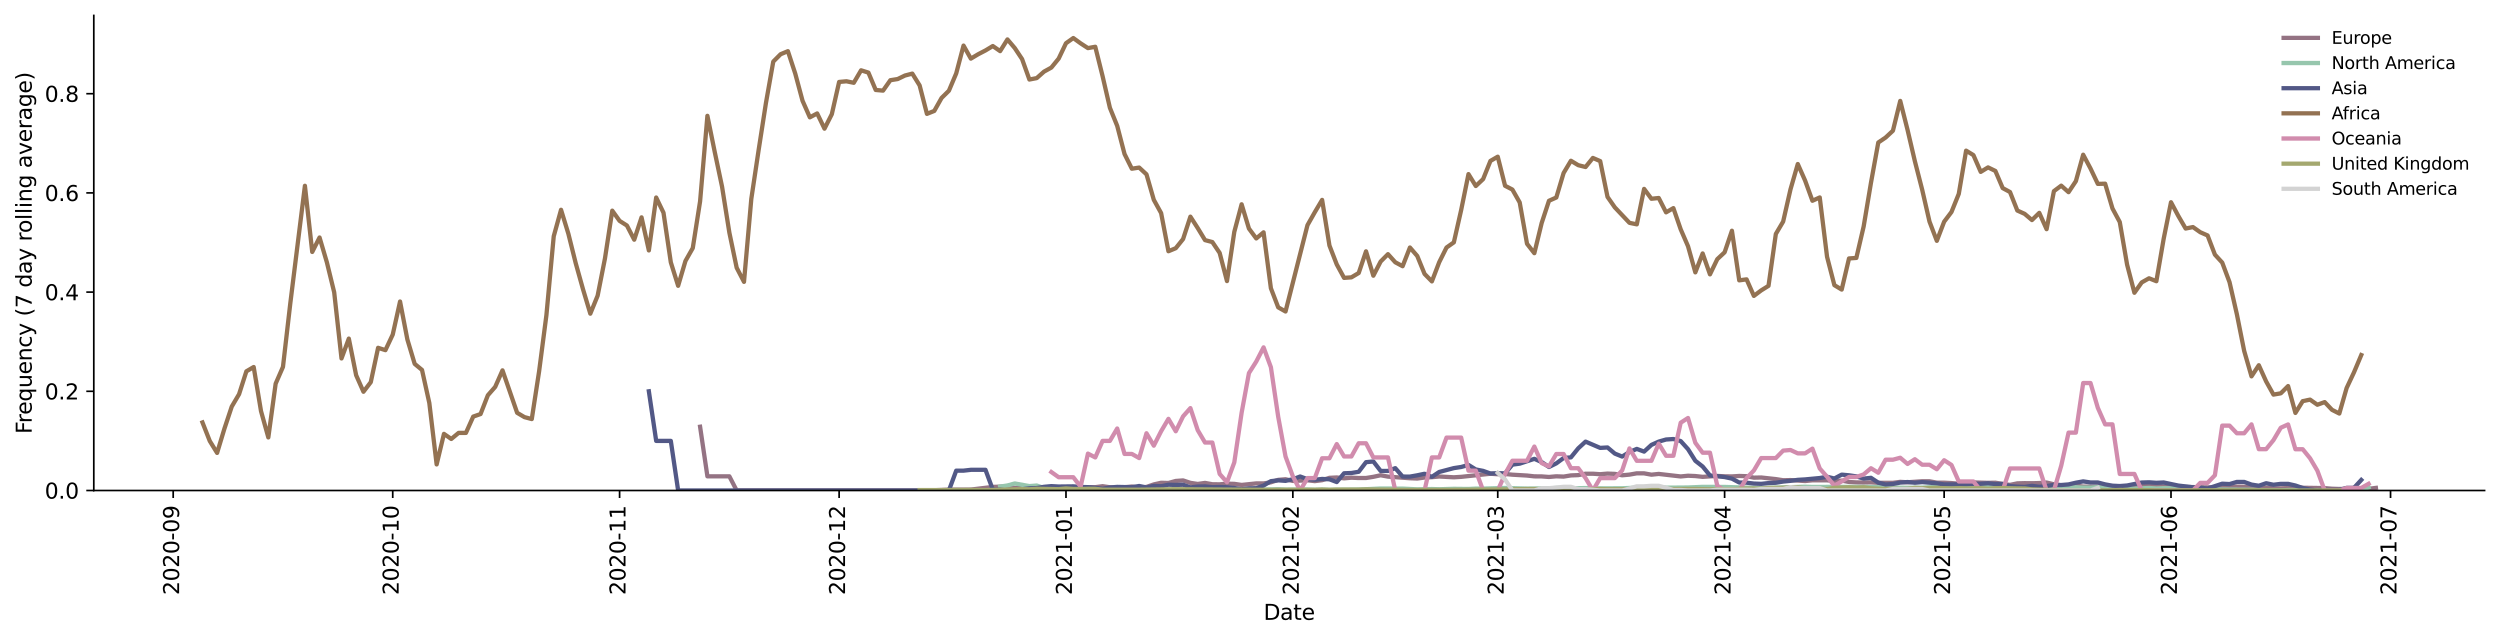 <?xml version="1.0" encoding="utf-8" standalone="no"?>
<!DOCTYPE svg PUBLIC "-//W3C//DTD SVG 1.1//EN"
  "http://www.w3.org/Graphics/SVG/1.1/DTD/svg11.dtd">
<svg height="298.621pt" version="1.1" viewBox="0 0 1166.981 298.621" width="1166.981pt" xmlns="http://www.w3.org/2000/svg" xmlns:xlink="http://www.w3.org/1999/xlink">
 <defs>
  <style type="text/css">*{stroke-linecap:butt;stroke-linejoin:round;}</style>
 </defs>
 <g id="figure_1">
  <g id="patch_1">
   <path d="M 0 298.621 
L 1166.981 298.621 
L 1166.981 0 
L 0 0 
z
" style="fill:#ffffff;"/>
  </g>
  <g id="axes_1">
   <g id="patch_2">
    <path d="M 43.781 228.96 
L 1159.781 228.96 
L 1159.781 7.2 
L 43.781 7.2 
z
" style="fill:#ffffff;"/>
   </g>
   <g id="matplotlib.axis_1">
    <g id="xtick_1">
     <g id="line2d_1">
      <defs>
       <path d="M 0 0 
L 0 3.5 
" id="mb762412995" style="stroke:#000000;stroke-width:0.8;"/>
      </defs>
      <g>
       <use style="stroke:#000000;stroke-width:0.8;" x="80.845" xlink:href="#mb762412995" y="228.96"/>
      </g>
     </g>
     <g id="text_1">
      <!-- 2020-09 -->
      <g transform="translate(83.604 277.743)rotate(-90)scale(0.1 -0.1)">
       <defs>
        <path d="M 1228 531 
L 3431 531 
L 3431 0 
L 469 0 
L 469 531 
Q 828 903 1448 1529 
Q 2069 2156 2228 2338 
Q 2531 2678 2651 2914 
Q 2772 3150 2772 3378 
Q 2772 3750 2511 3984 
Q 2250 4219 1831 4219 
Q 1534 4219 1204 4116 
Q 875 4013 500 3803 
L 500 4441 
Q 881 4594 1212 4672 
Q 1544 4750 1819 4750 
Q 2544 4750 2975 4387 
Q 3406 4025 3406 3419 
Q 3406 3131 3298 2873 
Q 3191 2616 2906 2266 
Q 2828 2175 2409 1742 
Q 1991 1309 1228 531 
z
" id="DejaVuSans-32" transform="scale(0.016)"/>
        <path d="M 2034 4250 
Q 1547 4250 1301 3770 
Q 1056 3291 1056 2328 
Q 1056 1369 1301 889 
Q 1547 409 2034 409 
Q 2525 409 2770 889 
Q 3016 1369 3016 2328 
Q 3016 3291 2770 3770 
Q 2525 4250 2034 4250 
z
M 2034 4750 
Q 2819 4750 3233 4129 
Q 3647 3509 3647 2328 
Q 3647 1150 3233 529 
Q 2819 -91 2034 -91 
Q 1250 -91 836 529 
Q 422 1150 422 2328 
Q 422 3509 836 4129 
Q 1250 4750 2034 4750 
z
" id="DejaVuSans-30" transform="scale(0.016)"/>
        <path d="M 313 2009 
L 1997 2009 
L 1997 1497 
L 313 1497 
L 313 2009 
z
" id="DejaVuSans-2d" transform="scale(0.016)"/>
        <path d="M 703 97 
L 703 672 
Q 941 559 1184 500 
Q 1428 441 1663 441 
Q 2288 441 2617 861 
Q 2947 1281 2994 2138 
Q 2813 1869 2534 1725 
Q 2256 1581 1919 1581 
Q 1219 1581 811 2004 
Q 403 2428 403 3163 
Q 403 3881 828 4315 
Q 1253 4750 1959 4750 
Q 2769 4750 3195 4129 
Q 3622 3509 3622 2328 
Q 3622 1225 3098 567 
Q 2575 -91 1691 -91 
Q 1453 -91 1209 -44 
Q 966 3 703 97 
z
M 1959 2075 
Q 2384 2075 2632 2365 
Q 2881 2656 2881 3163 
Q 2881 3666 2632 3958 
Q 2384 4250 1959 4250 
Q 1534 4250 1286 3958 
Q 1038 3666 1038 3163 
Q 1038 2656 1286 2365 
Q 1534 2075 1959 2075 
z
" id="DejaVuSans-39" transform="scale(0.016)"/>
       </defs>
       <use xlink:href="#DejaVuSans-32"/>
       <use x="63.623" xlink:href="#DejaVuSans-30"/>
       <use x="127.246" xlink:href="#DejaVuSans-32"/>
       <use x="190.869" xlink:href="#DejaVuSans-30"/>
       <use x="254.492" xlink:href="#DejaVuSans-2d"/>
       <use x="290.576" xlink:href="#DejaVuSans-30"/>
       <use x="354.199" xlink:href="#DejaVuSans-39"/>
      </g>
     </g>
    </g>
    <g id="xtick_2">
     <g id="line2d_2">
      <g>
       <use style="stroke:#000000;stroke-width:0.8;" x="183.324" xlink:href="#mb762412995" y="228.96"/>
      </g>
     </g>
     <g id="text_2">
      <!-- 2020-10 -->
      <g transform="translate(186.083 277.743)rotate(-90)scale(0.1 -0.1)">
       <defs>
        <path d="M 794 531 
L 1825 531 
L 1825 4091 
L 703 3866 
L 703 4441 
L 1819 4666 
L 2450 4666 
L 2450 531 
L 3481 531 
L 3481 0 
L 794 0 
L 794 531 
z
" id="DejaVuSans-31" transform="scale(0.016)"/>
       </defs>
       <use xlink:href="#DejaVuSans-32"/>
       <use x="63.623" xlink:href="#DejaVuSans-30"/>
       <use x="127.246" xlink:href="#DejaVuSans-32"/>
       <use x="190.869" xlink:href="#DejaVuSans-30"/>
       <use x="254.492" xlink:href="#DejaVuSans-2d"/>
       <use x="290.576" xlink:href="#DejaVuSans-31"/>
       <use x="354.199" xlink:href="#DejaVuSans-30"/>
      </g>
     </g>
    </g>
    <g id="xtick_3">
     <g id="line2d_3">
      <g>
       <use style="stroke:#000000;stroke-width:0.8;" x="289.219" xlink:href="#mb762412995" y="228.96"/>
      </g>
     </g>
     <g id="text_3">
      <!-- 2020-11 -->
      <g transform="translate(291.979 277.743)rotate(-90)scale(0.1 -0.1)">
       <use xlink:href="#DejaVuSans-32"/>
       <use x="63.623" xlink:href="#DejaVuSans-30"/>
       <use x="127.246" xlink:href="#DejaVuSans-32"/>
       <use x="190.869" xlink:href="#DejaVuSans-30"/>
       <use x="254.492" xlink:href="#DejaVuSans-2d"/>
       <use x="290.576" xlink:href="#DejaVuSans-31"/>
       <use x="354.199" xlink:href="#DejaVuSans-31"/>
      </g>
     </g>
    </g>
    <g id="xtick_4">
     <g id="line2d_4">
      <g>
       <use style="stroke:#000000;stroke-width:0.8;" x="391.699" xlink:href="#mb762412995" y="228.96"/>
      </g>
     </g>
     <g id="text_4">
      <!-- 2020-12 -->
      <g transform="translate(394.458 277.743)rotate(-90)scale(0.1 -0.1)">
       <use xlink:href="#DejaVuSans-32"/>
       <use x="63.623" xlink:href="#DejaVuSans-30"/>
       <use x="127.246" xlink:href="#DejaVuSans-32"/>
       <use x="190.869" xlink:href="#DejaVuSans-30"/>
       <use x="254.492" xlink:href="#DejaVuSans-2d"/>
       <use x="290.576" xlink:href="#DejaVuSans-31"/>
       <use x="354.199" xlink:href="#DejaVuSans-32"/>
      </g>
     </g>
    </g>
    <g id="xtick_5">
     <g id="line2d_5">
      <g>
       <use style="stroke:#000000;stroke-width:0.8;" x="497.594" xlink:href="#mb762412995" y="228.96"/>
      </g>
     </g>
     <g id="text_5">
      <!-- 2021-01 -->
      <g transform="translate(500.353 277.743)rotate(-90)scale(0.1 -0.1)">
       <use xlink:href="#DejaVuSans-32"/>
       <use x="63.623" xlink:href="#DejaVuSans-30"/>
       <use x="127.246" xlink:href="#DejaVuSans-32"/>
       <use x="190.869" xlink:href="#DejaVuSans-31"/>
       <use x="254.492" xlink:href="#DejaVuSans-2d"/>
       <use x="290.576" xlink:href="#DejaVuSans-30"/>
       <use x="354.199" xlink:href="#DejaVuSans-31"/>
      </g>
     </g>
    </g>
    <g id="xtick_6">
     <g id="line2d_6">
      <g>
       <use style="stroke:#000000;stroke-width:0.8;" x="603.489" xlink:href="#mb762412995" y="228.96"/>
      </g>
     </g>
     <g id="text_6">
      <!-- 2021-02 -->
      <g transform="translate(606.249 277.743)rotate(-90)scale(0.1 -0.1)">
       <use xlink:href="#DejaVuSans-32"/>
       <use x="63.623" xlink:href="#DejaVuSans-30"/>
       <use x="127.246" xlink:href="#DejaVuSans-32"/>
       <use x="190.869" xlink:href="#DejaVuSans-31"/>
       <use x="254.492" xlink:href="#DejaVuSans-2d"/>
       <use x="290.576" xlink:href="#DejaVuSans-30"/>
       <use x="354.199" xlink:href="#DejaVuSans-32"/>
      </g>
     </g>
    </g>
    <g id="xtick_7">
     <g id="line2d_7">
      <g>
       <use style="stroke:#000000;stroke-width:0.8;" x="699.137" xlink:href="#mb762412995" y="228.96"/>
      </g>
     </g>
     <g id="text_7">
      <!-- 2021-03 -->
      <g transform="translate(701.896 277.743)rotate(-90)scale(0.1 -0.1)">
       <defs>
        <path d="M 2597 2516 
Q 3050 2419 3304 2112 
Q 3559 1806 3559 1356 
Q 3559 666 3084 287 
Q 2609 -91 1734 -91 
Q 1441 -91 1130 -33 
Q 819 25 488 141 
L 488 750 
Q 750 597 1062 519 
Q 1375 441 1716 441 
Q 2309 441 2620 675 
Q 2931 909 2931 1356 
Q 2931 1769 2642 2001 
Q 2353 2234 1838 2234 
L 1294 2234 
L 1294 2753 
L 1863 2753 
Q 2328 2753 2575 2939 
Q 2822 3125 2822 3475 
Q 2822 3834 2567 4026 
Q 2313 4219 1838 4219 
Q 1578 4219 1281 4162 
Q 984 4106 628 3988 
L 628 4550 
Q 988 4650 1302 4700 
Q 1616 4750 1894 4750 
Q 2613 4750 3031 4423 
Q 3450 4097 3450 3541 
Q 3450 3153 3228 2886 
Q 3006 2619 2597 2516 
z
" id="DejaVuSans-33" transform="scale(0.016)"/>
       </defs>
       <use xlink:href="#DejaVuSans-32"/>
       <use x="63.623" xlink:href="#DejaVuSans-30"/>
       <use x="127.246" xlink:href="#DejaVuSans-32"/>
       <use x="190.869" xlink:href="#DejaVuSans-31"/>
       <use x="254.492" xlink:href="#DejaVuSans-2d"/>
       <use x="290.576" xlink:href="#DejaVuSans-30"/>
       <use x="354.199" xlink:href="#DejaVuSans-33"/>
      </g>
     </g>
    </g>
    <g id="xtick_8">
     <g id="line2d_8">
      <g>
       <use style="stroke:#000000;stroke-width:0.8;" x="805.032" xlink:href="#mb762412995" y="228.96"/>
      </g>
     </g>
     <g id="text_8">
      <!-- 2021-04 -->
      <g transform="translate(807.791 277.743)rotate(-90)scale(0.1 -0.1)">
       <defs>
        <path d="M 2419 4116 
L 825 1625 
L 2419 1625 
L 2419 4116 
z
M 2253 4666 
L 3047 4666 
L 3047 1625 
L 3713 1625 
L 3713 1100 
L 3047 1100 
L 3047 0 
L 2419 0 
L 2419 1100 
L 313 1100 
L 313 1709 
L 2253 4666 
z
" id="DejaVuSans-34" transform="scale(0.016)"/>
       </defs>
       <use xlink:href="#DejaVuSans-32"/>
       <use x="63.623" xlink:href="#DejaVuSans-30"/>
       <use x="127.246" xlink:href="#DejaVuSans-32"/>
       <use x="190.869" xlink:href="#DejaVuSans-31"/>
       <use x="254.492" xlink:href="#DejaVuSans-2d"/>
       <use x="290.576" xlink:href="#DejaVuSans-30"/>
       <use x="354.199" xlink:href="#DejaVuSans-34"/>
      </g>
     </g>
    </g>
    <g id="xtick_9">
     <g id="line2d_9">
      <g>
       <use style="stroke:#000000;stroke-width:0.8;" x="907.511" xlink:href="#mb762412995" y="228.96"/>
      </g>
     </g>
     <g id="text_9">
      <!-- 2021-05 -->
      <g transform="translate(910.271 277.743)rotate(-90)scale(0.1 -0.1)">
       <defs>
        <path d="M 691 4666 
L 3169 4666 
L 3169 4134 
L 1269 4134 
L 1269 2991 
Q 1406 3038 1543 3061 
Q 1681 3084 1819 3084 
Q 2600 3084 3056 2656 
Q 3513 2228 3513 1497 
Q 3513 744 3044 326 
Q 2575 -91 1722 -91 
Q 1428 -91 1123 -41 
Q 819 9 494 109 
L 494 744 
Q 775 591 1075 516 
Q 1375 441 1709 441 
Q 2250 441 2565 725 
Q 2881 1009 2881 1497 
Q 2881 1984 2565 2268 
Q 2250 2553 1709 2553 
Q 1456 2553 1204 2497 
Q 953 2441 691 2322 
L 691 4666 
z
" id="DejaVuSans-35" transform="scale(0.016)"/>
       </defs>
       <use xlink:href="#DejaVuSans-32"/>
       <use x="63.623" xlink:href="#DejaVuSans-30"/>
       <use x="127.246" xlink:href="#DejaVuSans-32"/>
       <use x="190.869" xlink:href="#DejaVuSans-31"/>
       <use x="254.492" xlink:href="#DejaVuSans-2d"/>
       <use x="290.576" xlink:href="#DejaVuSans-30"/>
       <use x="354.199" xlink:href="#DejaVuSans-35"/>
      </g>
     </g>
    </g>
    <g id="xtick_10">
     <g id="line2d_10">
      <g>
       <use style="stroke:#000000;stroke-width:0.8;" x="1013.407" xlink:href="#mb762412995" y="228.96"/>
      </g>
     </g>
     <g id="text_10">
      <!-- 2021-06 -->
      <g transform="translate(1016.166 277.743)rotate(-90)scale(0.1 -0.1)">
       <defs>
        <path d="M 2113 2584 
Q 1688 2584 1439 2293 
Q 1191 2003 1191 1497 
Q 1191 994 1439 701 
Q 1688 409 2113 409 
Q 2538 409 2786 701 
Q 3034 994 3034 1497 
Q 3034 2003 2786 2293 
Q 2538 2584 2113 2584 
z
M 3366 4563 
L 3366 3988 
Q 3128 4100 2886 4159 
Q 2644 4219 2406 4219 
Q 1781 4219 1451 3797 
Q 1122 3375 1075 2522 
Q 1259 2794 1537 2939 
Q 1816 3084 2150 3084 
Q 2853 3084 3261 2657 
Q 3669 2231 3669 1497 
Q 3669 778 3244 343 
Q 2819 -91 2113 -91 
Q 1303 -91 875 529 
Q 447 1150 447 2328 
Q 447 3434 972 4092 
Q 1497 4750 2381 4750 
Q 2619 4750 2861 4703 
Q 3103 4656 3366 4563 
z
" id="DejaVuSans-36" transform="scale(0.016)"/>
       </defs>
       <use xlink:href="#DejaVuSans-32"/>
       <use x="63.623" xlink:href="#DejaVuSans-30"/>
       <use x="127.246" xlink:href="#DejaVuSans-32"/>
       <use x="190.869" xlink:href="#DejaVuSans-31"/>
       <use x="254.492" xlink:href="#DejaVuSans-2d"/>
       <use x="290.576" xlink:href="#DejaVuSans-30"/>
       <use x="354.199" xlink:href="#DejaVuSans-36"/>
      </g>
     </g>
    </g>
    <g id="xtick_11">
     <g id="line2d_11">
      <g>
       <use style="stroke:#000000;stroke-width:0.8;" x="1115.886" xlink:href="#mb762412995" y="228.96"/>
      </g>
     </g>
     <g id="text_11">
      <!-- 2021-07 -->
      <g transform="translate(1118.645 277.743)rotate(-90)scale(0.1 -0.1)">
       <defs>
        <path d="M 525 4666 
L 3525 4666 
L 3525 4397 
L 1831 0 
L 1172 0 
L 2766 4134 
L 525 4134 
L 525 4666 
z
" id="DejaVuSans-37" transform="scale(0.016)"/>
       </defs>
       <use xlink:href="#DejaVuSans-32"/>
       <use x="63.623" xlink:href="#DejaVuSans-30"/>
       <use x="127.246" xlink:href="#DejaVuSans-32"/>
       <use x="190.869" xlink:href="#DejaVuSans-31"/>
       <use x="254.492" xlink:href="#DejaVuSans-2d"/>
       <use x="290.576" xlink:href="#DejaVuSans-30"/>
       <use x="354.199" xlink:href="#DejaVuSans-37"/>
      </g>
     </g>
    </g>
    <g id="text_12">
     <!-- Date -->
     <g transform="translate(589.83 289.341)scale(0.1 -0.1)">
      <defs>
       <path d="M 1259 4147 
L 1259 519 
L 2022 519 
Q 2988 519 3436 956 
Q 3884 1394 3884 2338 
Q 3884 3275 3436 3711 
Q 2988 4147 2022 4147 
L 1259 4147 
z
M 628 4666 
L 1925 4666 
Q 3281 4666 3915 4102 
Q 4550 3538 4550 2338 
Q 4550 1131 3912 565 
Q 3275 0 1925 0 
L 628 0 
L 628 4666 
z
" id="DejaVuSans-44" transform="scale(0.016)"/>
       <path d="M 2194 1759 
Q 1497 1759 1228 1600 
Q 959 1441 959 1056 
Q 959 750 1161 570 
Q 1363 391 1709 391 
Q 2188 391 2477 730 
Q 2766 1069 2766 1631 
L 2766 1759 
L 2194 1759 
z
M 3341 1997 
L 3341 0 
L 2766 0 
L 2766 531 
Q 2569 213 2275 61 
Q 1981 -91 1556 -91 
Q 1019 -91 701 211 
Q 384 513 384 1019 
Q 384 1609 779 1909 
Q 1175 2209 1959 2209 
L 2766 2209 
L 2766 2266 
Q 2766 2663 2505 2880 
Q 2244 3097 1772 3097 
Q 1472 3097 1187 3025 
Q 903 2953 641 2809 
L 641 3341 
Q 956 3463 1253 3523 
Q 1550 3584 1831 3584 
Q 2591 3584 2966 3190 
Q 3341 2797 3341 1997 
z
" id="DejaVuSans-61" transform="scale(0.016)"/>
       <path d="M 1172 4494 
L 1172 3500 
L 2356 3500 
L 2356 3053 
L 1172 3053 
L 1172 1153 
Q 1172 725 1289 603 
Q 1406 481 1766 481 
L 2356 481 
L 2356 0 
L 1766 0 
Q 1100 0 847 248 
Q 594 497 594 1153 
L 594 3053 
L 172 3053 
L 172 3500 
L 594 3500 
L 594 4494 
L 1172 4494 
z
" id="DejaVuSans-74" transform="scale(0.016)"/>
       <path d="M 3597 1894 
L 3597 1613 
L 953 1613 
Q 991 1019 1311 708 
Q 1631 397 2203 397 
Q 2534 397 2845 478 
Q 3156 559 3463 722 
L 3463 178 
Q 3153 47 2828 -22 
Q 2503 -91 2169 -91 
Q 1331 -91 842 396 
Q 353 884 353 1716 
Q 353 2575 817 3079 
Q 1281 3584 2069 3584 
Q 2775 3584 3186 3129 
Q 3597 2675 3597 1894 
z
M 3022 2063 
Q 3016 2534 2758 2815 
Q 2500 3097 2075 3097 
Q 1594 3097 1305 2825 
Q 1016 2553 972 2059 
L 3022 2063 
z
" id="DejaVuSans-65" transform="scale(0.016)"/>
      </defs>
      <use xlink:href="#DejaVuSans-44"/>
      <use x="77.002" xlink:href="#DejaVuSans-61"/>
      <use x="138.281" xlink:href="#DejaVuSans-74"/>
      <use x="177.49" xlink:href="#DejaVuSans-65"/>
     </g>
    </g>
   </g>
   <g id="matplotlib.axis_2">
    <g id="ytick_1">
     <g id="line2d_12">
      <defs>
       <path d="M 0 0 
L -3.5 0 
" id="mc45b92e238" style="stroke:#000000;stroke-width:0.8;"/>
      </defs>
      <g>
       <use style="stroke:#000000;stroke-width:0.8;" x="43.781" xlink:href="#mc45b92e238" y="228.96"/>
      </g>
     </g>
     <g id="text_13">
      <!-- 0.0 -->
      <g transform="translate(20.878 232.759)scale(0.1 -0.1)">
       <defs>
        <path d="M 684 794 
L 1344 794 
L 1344 0 
L 684 0 
L 684 794 
z
" id="DejaVuSans-2e" transform="scale(0.016)"/>
       </defs>
       <use xlink:href="#DejaVuSans-30"/>
       <use x="63.623" xlink:href="#DejaVuSans-2e"/>
       <use x="95.41" xlink:href="#DejaVuSans-30"/>
      </g>
     </g>
    </g>
    <g id="ytick_2">
     <g id="line2d_13">
      <g>
       <use style="stroke:#000000;stroke-width:0.8;" x="43.781" xlink:href="#mc45b92e238" y="182.654"/>
      </g>
     </g>
     <g id="text_14">
      <!-- 0.2 -->
      <g transform="translate(20.878 186.454)scale(0.1 -0.1)">
       <use xlink:href="#DejaVuSans-30"/>
       <use x="63.623" xlink:href="#DejaVuSans-2e"/>
       <use x="95.41" xlink:href="#DejaVuSans-32"/>
      </g>
     </g>
    </g>
    <g id="ytick_3">
     <g id="line2d_14">
      <g>
       <use style="stroke:#000000;stroke-width:0.8;" x="43.781" xlink:href="#mc45b92e238" y="136.349"/>
      </g>
     </g>
     <g id="text_15">
      <!-- 0.4 -->
      <g transform="translate(20.878 140.148)scale(0.1 -0.1)">
       <use xlink:href="#DejaVuSans-30"/>
       <use x="63.623" xlink:href="#DejaVuSans-2e"/>
       <use x="95.41" xlink:href="#DejaVuSans-34"/>
      </g>
     </g>
    </g>
    <g id="ytick_4">
     <g id="line2d_15">
      <g>
       <use style="stroke:#000000;stroke-width:0.8;" x="43.781" xlink:href="#mc45b92e238" y="90.043"/>
      </g>
     </g>
     <g id="text_16">
      <!-- 0.6 -->
      <g transform="translate(20.878 93.842)scale(0.1 -0.1)">
       <use xlink:href="#DejaVuSans-30"/>
       <use x="63.623" xlink:href="#DejaVuSans-2e"/>
       <use x="95.41" xlink:href="#DejaVuSans-36"/>
      </g>
     </g>
    </g>
    <g id="ytick_5">
     <g id="line2d_16">
      <g>
       <use style="stroke:#000000;stroke-width:0.8;" x="43.781" xlink:href="#mc45b92e238" y="43.737"/>
      </g>
     </g>
     <g id="text_17">
      <!-- 0.8 -->
      <g transform="translate(20.878 47.537)scale(0.1 -0.1)">
       <defs>
        <path d="M 2034 2216 
Q 1584 2216 1326 1975 
Q 1069 1734 1069 1313 
Q 1069 891 1326 650 
Q 1584 409 2034 409 
Q 2484 409 2743 651 
Q 3003 894 3003 1313 
Q 3003 1734 2745 1975 
Q 2488 2216 2034 2216 
z
M 1403 2484 
Q 997 2584 770 2862 
Q 544 3141 544 3541 
Q 544 4100 942 4425 
Q 1341 4750 2034 4750 
Q 2731 4750 3128 4425 
Q 3525 4100 3525 3541 
Q 3525 3141 3298 2862 
Q 3072 2584 2669 2484 
Q 3125 2378 3379 2068 
Q 3634 1759 3634 1313 
Q 3634 634 3220 271 
Q 2806 -91 2034 -91 
Q 1263 -91 848 271 
Q 434 634 434 1313 
Q 434 1759 690 2068 
Q 947 2378 1403 2484 
z
M 1172 3481 
Q 1172 3119 1398 2916 
Q 1625 2713 2034 2713 
Q 2441 2713 2670 2916 
Q 2900 3119 2900 3481 
Q 2900 3844 2670 4047 
Q 2441 4250 2034 4250 
Q 1625 4250 1398 4047 
Q 1172 3844 1172 3481 
z
" id="DejaVuSans-38" transform="scale(0.016)"/>
       </defs>
       <use xlink:href="#DejaVuSans-30"/>
       <use x="63.623" xlink:href="#DejaVuSans-2e"/>
       <use x="95.41" xlink:href="#DejaVuSans-38"/>
      </g>
     </g>
    </g>
    <g id="text_18">
     <!-- Frequency (7 day rolling average) -->
     <g transform="translate(14.798 202.529)rotate(-90)scale(0.1 -0.1)">
      <defs>
       <path d="M 628 4666 
L 3309 4666 
L 3309 4134 
L 1259 4134 
L 1259 2759 
L 3109 2759 
L 3109 2228 
L 1259 2228 
L 1259 0 
L 628 0 
L 628 4666 
z
" id="DejaVuSans-46" transform="scale(0.016)"/>
       <path d="M 2631 2963 
Q 2534 3019 2420 3045 
Q 2306 3072 2169 3072 
Q 1681 3072 1420 2755 
Q 1159 2438 1159 1844 
L 1159 0 
L 581 0 
L 581 3500 
L 1159 3500 
L 1159 2956 
Q 1341 3275 1631 3429 
Q 1922 3584 2338 3584 
Q 2397 3584 2469 3576 
Q 2541 3569 2628 3553 
L 2631 2963 
z
" id="DejaVuSans-72" transform="scale(0.016)"/>
       <path d="M 947 1747 
Q 947 1113 1208 752 
Q 1469 391 1925 391 
Q 2381 391 2643 752 
Q 2906 1113 2906 1747 
Q 2906 2381 2643 2742 
Q 2381 3103 1925 3103 
Q 1469 3103 1208 2742 
Q 947 2381 947 1747 
z
M 2906 525 
Q 2725 213 2448 61 
Q 2172 -91 1784 -91 
Q 1150 -91 751 415 
Q 353 922 353 1747 
Q 353 2572 751 3078 
Q 1150 3584 1784 3584 
Q 2172 3584 2448 3432 
Q 2725 3281 2906 2969 
L 2906 3500 
L 3481 3500 
L 3481 -1331 
L 2906 -1331 
L 2906 525 
z
" id="DejaVuSans-71" transform="scale(0.016)"/>
       <path d="M 544 1381 
L 544 3500 
L 1119 3500 
L 1119 1403 
Q 1119 906 1312 657 
Q 1506 409 1894 409 
Q 2359 409 2629 706 
Q 2900 1003 2900 1516 
L 2900 3500 
L 3475 3500 
L 3475 0 
L 2900 0 
L 2900 538 
Q 2691 219 2414 64 
Q 2138 -91 1772 -91 
Q 1169 -91 856 284 
Q 544 659 544 1381 
z
M 1991 3584 
L 1991 3584 
z
" id="DejaVuSans-75" transform="scale(0.016)"/>
       <path d="M 3513 2113 
L 3513 0 
L 2938 0 
L 2938 2094 
Q 2938 2591 2744 2837 
Q 2550 3084 2163 3084 
Q 1697 3084 1428 2787 
Q 1159 2491 1159 1978 
L 1159 0 
L 581 0 
L 581 3500 
L 1159 3500 
L 1159 2956 
Q 1366 3272 1645 3428 
Q 1925 3584 2291 3584 
Q 2894 3584 3203 3211 
Q 3513 2838 3513 2113 
z
" id="DejaVuSans-6e" transform="scale(0.016)"/>
       <path d="M 3122 3366 
L 3122 2828 
Q 2878 2963 2633 3030 
Q 2388 3097 2138 3097 
Q 1578 3097 1268 2742 
Q 959 2388 959 1747 
Q 959 1106 1268 751 
Q 1578 397 2138 397 
Q 2388 397 2633 464 
Q 2878 531 3122 666 
L 3122 134 
Q 2881 22 2623 -34 
Q 2366 -91 2075 -91 
Q 1284 -91 818 406 
Q 353 903 353 1747 
Q 353 2603 823 3093 
Q 1294 3584 2113 3584 
Q 2378 3584 2631 3529 
Q 2884 3475 3122 3366 
z
" id="DejaVuSans-63" transform="scale(0.016)"/>
       <path d="M 2059 -325 
Q 1816 -950 1584 -1140 
Q 1353 -1331 966 -1331 
L 506 -1331 
L 506 -850 
L 844 -850 
Q 1081 -850 1212 -737 
Q 1344 -625 1503 -206 
L 1606 56 
L 191 3500 
L 800 3500 
L 1894 763 
L 2988 3500 
L 3597 3500 
L 2059 -325 
z
" id="DejaVuSans-79" transform="scale(0.016)"/>
       <path id="DejaVuSans-20" transform="scale(0.016)"/>
       <path d="M 1984 4856 
Q 1566 4138 1362 3434 
Q 1159 2731 1159 2009 
Q 1159 1288 1364 580 
Q 1569 -128 1984 -844 
L 1484 -844 
Q 1016 -109 783 600 
Q 550 1309 550 2009 
Q 550 2706 781 3412 
Q 1013 4119 1484 4856 
L 1984 4856 
z
" id="DejaVuSans-28" transform="scale(0.016)"/>
       <path d="M 2906 2969 
L 2906 4863 
L 3481 4863 
L 3481 0 
L 2906 0 
L 2906 525 
Q 2725 213 2448 61 
Q 2172 -91 1784 -91 
Q 1150 -91 751 415 
Q 353 922 353 1747 
Q 353 2572 751 3078 
Q 1150 3584 1784 3584 
Q 2172 3584 2448 3432 
Q 2725 3281 2906 2969 
z
M 947 1747 
Q 947 1113 1208 752 
Q 1469 391 1925 391 
Q 2381 391 2643 752 
Q 2906 1113 2906 1747 
Q 2906 2381 2643 2742 
Q 2381 3103 1925 3103 
Q 1469 3103 1208 2742 
Q 947 2381 947 1747 
z
" id="DejaVuSans-64" transform="scale(0.016)"/>
       <path d="M 1959 3097 
Q 1497 3097 1228 2736 
Q 959 2375 959 1747 
Q 959 1119 1226 758 
Q 1494 397 1959 397 
Q 2419 397 2687 759 
Q 2956 1122 2956 1747 
Q 2956 2369 2687 2733 
Q 2419 3097 1959 3097 
z
M 1959 3584 
Q 2709 3584 3137 3096 
Q 3566 2609 3566 1747 
Q 3566 888 3137 398 
Q 2709 -91 1959 -91 
Q 1206 -91 779 398 
Q 353 888 353 1747 
Q 353 2609 779 3096 
Q 1206 3584 1959 3584 
z
" id="DejaVuSans-6f" transform="scale(0.016)"/>
       <path d="M 603 4863 
L 1178 4863 
L 1178 0 
L 603 0 
L 603 4863 
z
" id="DejaVuSans-6c" transform="scale(0.016)"/>
       <path d="M 603 3500 
L 1178 3500 
L 1178 0 
L 603 0 
L 603 3500 
z
M 603 4863 
L 1178 4863 
L 1178 4134 
L 603 4134 
L 603 4863 
z
" id="DejaVuSans-69" transform="scale(0.016)"/>
       <path d="M 2906 1791 
Q 2906 2416 2648 2759 
Q 2391 3103 1925 3103 
Q 1463 3103 1205 2759 
Q 947 2416 947 1791 
Q 947 1169 1205 825 
Q 1463 481 1925 481 
Q 2391 481 2648 825 
Q 2906 1169 2906 1791 
z
M 3481 434 
Q 3481 -459 3084 -895 
Q 2688 -1331 1869 -1331 
Q 1566 -1331 1297 -1286 
Q 1028 -1241 775 -1147 
L 775 -588 
Q 1028 -725 1275 -790 
Q 1522 -856 1778 -856 
Q 2344 -856 2625 -561 
Q 2906 -266 2906 331 
L 2906 616 
Q 2728 306 2450 153 
Q 2172 0 1784 0 
Q 1141 0 747 490 
Q 353 981 353 1791 
Q 353 2603 747 3093 
Q 1141 3584 1784 3584 
Q 2172 3584 2450 3431 
Q 2728 3278 2906 2969 
L 2906 3500 
L 3481 3500 
L 3481 434 
z
" id="DejaVuSans-67" transform="scale(0.016)"/>
       <path d="M 191 3500 
L 800 3500 
L 1894 563 
L 2988 3500 
L 3597 3500 
L 2284 0 
L 1503 0 
L 191 3500 
z
" id="DejaVuSans-76" transform="scale(0.016)"/>
       <path d="M 513 4856 
L 1013 4856 
Q 1481 4119 1714 3412 
Q 1947 2706 1947 2009 
Q 1947 1309 1714 600 
Q 1481 -109 1013 -844 
L 513 -844 
Q 928 -128 1133 580 
Q 1338 1288 1338 2009 
Q 1338 2731 1133 3434 
Q 928 4138 513 4856 
z
" id="DejaVuSans-29" transform="scale(0.016)"/>
      </defs>
      <use xlink:href="#DejaVuSans-46"/>
      <use x="50.27" xlink:href="#DejaVuSans-72"/>
      <use x="89.133" xlink:href="#DejaVuSans-65"/>
      <use x="150.656" xlink:href="#DejaVuSans-71"/>
      <use x="214.133" xlink:href="#DejaVuSans-75"/>
      <use x="277.512" xlink:href="#DejaVuSans-65"/>
      <use x="339.035" xlink:href="#DejaVuSans-6e"/>
      <use x="402.414" xlink:href="#DejaVuSans-63"/>
      <use x="457.395" xlink:href="#DejaVuSans-79"/>
      <use x="516.574" xlink:href="#DejaVuSans-20"/>
      <use x="548.361" xlink:href="#DejaVuSans-28"/>
      <use x="587.375" xlink:href="#DejaVuSans-37"/>
      <use x="650.998" xlink:href="#DejaVuSans-20"/>
      <use x="682.785" xlink:href="#DejaVuSans-64"/>
      <use x="746.262" xlink:href="#DejaVuSans-61"/>
      <use x="807.541" xlink:href="#DejaVuSans-79"/>
      <use x="866.721" xlink:href="#DejaVuSans-20"/>
      <use x="898.508" xlink:href="#DejaVuSans-72"/>
      <use x="937.371" xlink:href="#DejaVuSans-6f"/>
      <use x="998.553" xlink:href="#DejaVuSans-6c"/>
      <use x="1026.336" xlink:href="#DejaVuSans-6c"/>
      <use x="1054.119" xlink:href="#DejaVuSans-69"/>
      <use x="1081.902" xlink:href="#DejaVuSans-6e"/>
      <use x="1145.281" xlink:href="#DejaVuSans-67"/>
      <use x="1208.758" xlink:href="#DejaVuSans-20"/>
      <use x="1240.545" xlink:href="#DejaVuSans-61"/>
      <use x="1301.824" xlink:href="#DejaVuSans-76"/>
      <use x="1361.004" xlink:href="#DejaVuSans-65"/>
      <use x="1422.527" xlink:href="#DejaVuSans-72"/>
      <use x="1463.641" xlink:href="#DejaVuSans-61"/>
      <use x="1524.92" xlink:href="#DejaVuSans-67"/>
      <use x="1588.396" xlink:href="#DejaVuSans-65"/>
      <use x="1649.92" xlink:href="#DejaVuSans-29"/>
     </g>
    </g>
   </g>
   <g id="line2d_17">
    <path clip-path="url(#pea437808b0)" d="M 326.795 199.192 
L 330.211 222.345 
L 340.459 222.345 
L 343.875 228.96 
L 432.69 228.96 
L 442.938 228.556 
L 453.186 228.528 
L 463.434 227.282 
L 470.266 227.061 
L 473.682 227.722 
L 480.514 228.097 
L 487.346 227.702 
L 490.762 227.57 
L 497.594 227.879 
L 501.01 227.522 
L 511.258 227.415 
L 514.674 226.955 
L 518.09 227.454 
L 521.506 227.763 
L 528.338 227.103 
L 531.754 227.611 
L 535.17 227.293 
L 538.586 226.127 
L 542.002 225.354 
L 545.418 225.449 
L 548.834 224.508 
L 552.25 224.263 
L 555.666 225.39 
L 559.082 225.91 
L 562.498 225.422 
L 565.913 226.045 
L 569.329 226.084 
L 572.745 225.772 
L 576.161 225.865 
L 579.577 226.361 
L 586.409 225.653 
L 589.825 225.658 
L 593.241 225.137 
L 596.657 224.002 
L 600.073 223.714 
L 603.489 224.502 
L 610.321 224.199 
L 613.737 224.584 
L 617.153 224.151 
L 620.569 223.05 
L 623.985 222.879 
L 627.401 223.28 
L 630.817 222.985 
L 634.233 223.135 
L 637.649 223.125 
L 641.065 222.576 
L 644.481 221.846 
L 647.897 222.484 
L 658.145 223.24 
L 661.561 223.374 
L 664.977 222.906 
L 668.393 222.738 
L 671.809 222.434 
L 678.641 222.796 
L 682.057 222.59 
L 695.721 221.139 
L 699.137 221.366 
L 702.553 221.241 
L 705.969 221.582 
L 712.801 221.981 
L 716.217 222.359 
L 719.632 222.387 
L 723.048 222.644 
L 726.464 222.338 
L 729.88 222.471 
L 733.296 221.916 
L 736.712 221.785 
L 740.128 221.122 
L 743.544 221.126 
L 746.96 221.359 
L 750.376 221.074 
L 753.792 221.206 
L 757.208 221.864 
L 760.624 221.55 
L 764.04 220.943 
L 767.456 220.957 
L 770.872 221.579 
L 774.288 221.225 
L 784.536 222.405 
L 787.952 222.067 
L 791.368 222.217 
L 794.784 222.591 
L 801.616 222.164 
L 805.032 222.343 
L 808.448 222.389 
L 811.864 222.174 
L 815.28 222.291 
L 818.696 222.968 
L 822.112 222.895 
L 828.944 223.642 
L 832.36 224.171 
L 835.776 224.098 
L 842.608 224.547 
L 846.024 224.206 
L 852.856 224.228 
L 856.272 224.427 
L 859.688 224.358 
L 863.104 224.989 
L 866.52 225.185 
L 869.936 225.233 
L 873.351 225.167 
L 876.767 225.388 
L 883.599 225.369 
L 887.015 224.935 
L 890.431 225.123 
L 897.263 224.652 
L 900.679 224.666 
L 904.095 225.292 
L 907.511 225.315 
L 910.927 225.499 
L 914.343 225.808 
L 921.175 225.191 
L 928.007 225.385 
L 931.423 225.321 
L 934.839 225.898 
L 938.255 226.342 
L 941.671 225.631 
L 945.087 225.538 
L 948.503 225.574 
L 951.919 225.49 
L 955.335 225.249 
L 958.751 226.057 
L 962.167 226.52 
L 968.999 226.703 
L 972.415 227.139 
L 975.831 227.186 
L 979.247 227.107 
L 982.663 227.323 
L 986.079 227.653 
L 989.495 227.12 
L 996.327 226.974 
L 1003.159 226.722 
L 1013.407 227.152 
L 1030.486 227.506 
L 1033.902 227.434 
L 1037.318 227.109 
L 1040.734 227.205 
L 1044.15 227.158 
L 1050.982 227.295 
L 1054.398 227.717 
L 1057.814 227.645 
L 1061.23 227.941 
L 1064.646 227.952 
L 1068.062 227.84 
L 1071.478 227.479 
L 1074.894 227.679 
L 1085.142 227.839 
L 1088.558 228.134 
L 1091.974 228.247 
L 1095.39 228.247 
L 1098.806 227.731 
L 1102.222 228.191 
L 1105.638 228.187 
L 1109.054 227.748 
L 1109.054 227.748 
" style="fill:none;stroke:#947383;stroke-linecap:square;stroke-width:2;"/>
   </g>
   <g id="line2d_18">
    <path clip-path="url(#pea437808b0)" d="M 466.85 227.14 
L 470.266 226.604 
L 473.682 225.678 
L 480.514 226.904 
L 483.93 226.643 
L 487.346 227.772 
L 490.762 228.698 
L 494.178 228.698 
L 497.594 228.586 
L 501.01 228.813 
L 511.258 228.755 
L 521.506 228.834 
L 528.338 228.691 
L 535.17 228.714 
L 542.002 228.681 
L 559.082 228.833 
L 572.745 228.685 
L 582.993 228.699 
L 596.657 228.376 
L 600.073 228.535 
L 610.321 228.488 
L 613.737 228.607 
L 617.153 228.514 
L 620.569 228.639 
L 634.233 228.522 
L 644.481 228.032 
L 654.729 228.075 
L 661.561 228.421 
L 668.393 228.274 
L 671.809 228.379 
L 678.641 228.174 
L 685.473 228.251 
L 688.889 228.075 
L 692.305 228.078 
L 702.553 227.772 
L 712.801 228.071 
L 723.048 227.964 
L 726.464 227.775 
L 729.88 227.764 
L 736.712 227.886 
L 740.128 227.816 
L 743.544 227.979 
L 757.208 227.921 
L 764.04 227.642 
L 767.456 227.624 
L 770.872 227.479 
L 777.704 227.633 
L 784.536 227.581 
L 787.952 227.549 
L 794.784 227.259 
L 805.032 227.296 
L 822.112 227.816 
L 842.608 227.198 
L 846.024 227.313 
L 852.856 227.283 
L 859.688 227.275 
L 880.183 227.346 
L 883.599 227.585 
L 890.431 227.683 
L 897.263 227.622 
L 904.095 227.257 
L 907.511 227.16 
L 917.759 227.247 
L 924.591 227.4 
L 928.007 227.23 
L 948.503 227.876 
L 951.919 227.767 
L 955.335 227.495 
L 958.751 227.373 
L 968.999 227.434 
L 972.415 227.608 
L 975.831 227.621 
L 979.247 227.361 
L 982.663 227.57 
L 986.079 227.526 
L 992.911 227.765 
L 996.327 228.102 
L 1003.159 227.784 
L 1006.575 228.014 
L 1009.991 227.876 
L 1016.823 227.964 
L 1020.239 228.482 
L 1023.655 228.286 
L 1027.071 228.425 
L 1050.982 228.614 
L 1057.814 228.878 
L 1064.646 228.878 
L 1068.062 228.741 
L 1081.726 228.823 
L 1085.142 228.96 
L 1088.558 228.96 
L 1091.974 228.742 
L 1102.222 228.742 
L 1105.638 227.523 
L 1105.638 227.523 
" style="fill:none;stroke:#96c6ad;stroke-linecap:square;stroke-width:2;"/>
   </g>
   <g id="line2d_19">
    <path clip-path="url(#pea437808b0)" d="M 302.883 182.654 
L 306.299 205.807 
L 313.131 205.807 
L 316.547 228.96 
L 442.938 228.96 
L 446.354 219.699 
L 449.77 219.699 
L 453.186 219.31 
L 460.018 219.31 
L 463.434 228.571 
L 466.85 228.571 
L 470.266 228.96 
L 473.682 228.96 
L 477.098 228.366 
L 480.514 227.954 
L 483.93 227.834 
L 487.346 227.239 
L 490.762 226.922 
L 494.178 227.111 
L 501.01 227.028 
L 504.426 227.307 
L 507.842 227.398 
L 511.258 227.702 
L 514.674 228.167 
L 518.09 227.55 
L 521.506 227.28 
L 528.338 227.436 
L 531.754 226.86 
L 535.17 227.546 
L 538.586 226.809 
L 542.002 226.981 
L 545.418 226.259 
L 548.834 226.375 
L 552.25 226.262 
L 555.666 227.493 
L 559.082 227.123 
L 562.498 227.058 
L 565.913 227.413 
L 569.329 227.332 
L 572.745 227.424 
L 576.161 227.794 
L 579.577 228.383 
L 582.993 227.942 
L 586.409 227.885 
L 589.825 226.655 
L 593.241 224.604 
L 596.657 224.215 
L 600.073 224.465 
L 603.489 223.695 
L 606.905 222.426 
L 610.321 223.681 
L 613.737 223.933 
L 617.153 223.567 
L 620.569 223.729 
L 623.985 225.016 
L 627.401 220.924 
L 630.817 220.794 
L 634.233 220.223 
L 637.649 215.739 
L 641.065 215.412 
L 644.481 219.838 
L 647.897 219.827 
L 651.313 218.536 
L 654.729 222.455 
L 658.145 222.47 
L 661.561 221.866 
L 664.977 221.146 
L 668.393 222.584 
L 671.809 220.314 
L 678.641 218.51 
L 682.057 217.99 
L 685.473 217.035 
L 688.889 219.142 
L 692.305 219.804 
L 695.721 221.03 
L 699.137 220.873 
L 702.553 220.974 
L 705.969 216.879 
L 709.385 216.433 
L 716.217 214.185 
L 719.632 215.686 
L 723.048 217.996 
L 726.464 216.298 
L 729.88 213.791 
L 733.296 213.49 
L 736.712 209.281 
L 740.128 206.145 
L 746.96 209.073 
L 750.376 208.871 
L 753.792 211.736 
L 757.208 213.119 
L 760.624 211 
L 764.04 209.542 
L 767.456 210.806 
L 770.872 207.673 
L 774.288 206.136 
L 777.704 205.159 
L 781.12 204.935 
L 784.536 205.888 
L 787.952 209.668 
L 791.368 215.089 
L 794.784 217.765 
L 798.2 221.925 
L 805.032 222.682 
L 808.448 223.416 
L 811.864 225.237 
L 815.28 225.314 
L 818.696 225.725 
L 822.112 225.854 
L 825.528 225.5 
L 828.944 225.352 
L 832.36 224.788 
L 835.776 224.452 
L 839.192 223.986 
L 842.608 223.783 
L 849.44 223.142 
L 852.856 222.547 
L 856.272 223.366 
L 859.688 221.555 
L 863.104 221.868 
L 866.52 222.378 
L 869.936 223.405 
L 873.351 223.042 
L 876.767 225.293 
L 880.183 226.16 
L 883.599 225.922 
L 887.015 225.262 
L 890.431 225.009 
L 893.847 225.337 
L 897.263 225.053 
L 904.095 225.594 
L 907.511 226.117 
L 917.759 226.082 
L 921.175 225.871 
L 924.591 225.826 
L 928.007 225.588 
L 931.423 225.949 
L 934.839 225.89 
L 938.255 226.895 
L 941.671 227.164 
L 945.087 227.286 
L 948.503 226.787 
L 951.919 227.238 
L 955.335 226.917 
L 958.751 226.335 
L 962.167 226.4 
L 965.583 226.123 
L 968.999 225.32 
L 972.415 224.711 
L 975.831 225.215 
L 979.247 225.214 
L 982.663 226.105 
L 986.079 226.716 
L 989.495 226.884 
L 992.911 226.624 
L 999.743 225.24 
L 1003.159 225.136 
L 1006.575 225.376 
L 1009.991 225.214 
L 1016.823 226.656 
L 1023.655 227.457 
L 1027.071 227.635 
L 1030.486 228.051 
L 1037.318 225.788 
L 1040.734 225.959 
L 1044.15 224.959 
L 1047.566 224.959 
L 1050.982 226.199 
L 1054.398 226.741 
L 1057.814 225.569 
L 1061.23 226.275 
L 1064.646 225.862 
L 1068.062 225.862 
L 1071.478 226.633 
L 1074.894 227.806 
L 1078.31 228.547 
L 1081.726 228.96 
L 1085.142 228.695 
L 1091.974 228.695 
L 1095.39 227.75 
L 1098.806 227.75 
L 1102.222 224.046 
L 1102.222 224.046 
" style="fill:none;stroke:#525886;stroke-linecap:square;stroke-width:2;"/>
   </g>
   <g id="line2d_20">
    <path clip-path="url(#pea437808b0)" d="M 94.509 197.189 
L 97.925 205.871 
L 101.34 211.414 
L 104.756 200.095 
L 108.172 189.805 
L 111.588 184.017 
L 115.004 173.331 
L 118.42 171.325 
L 121.836 191.906 
L 125.252 204.184 
L 128.668 179.101 
L 132.084 171.265 
L 135.5 141.681 
L 142.332 86.729 
L 145.748 117.599 
L 149.164 110.864 
L 152.58 122.441 
L 155.996 136.449 
L 159.412 167.319 
L 162.828 158.058 
L 166.244 175.144 
L 169.66 182.862 
L 173.076 178.387 
L 176.492 162.358 
L 179.908 163.448 
L 183.324 156.184 
L 186.74 140.749 
L 190.156 158.454 
L 193.572 169.852 
L 196.988 172.681 
L 200.404 188.116 
L 203.82 216.781 
L 207.236 202.534 
L 210.652 204.905 
L 214.068 202.077 
L 217.484 202.077 
L 220.9 194.459 
L 224.316 193.272 
L 227.732 184.506 
L 231.148 180.597 
L 234.564 172.88 
L 241.396 192.69 
L 244.812 194.711 
L 248.228 195.614 
L 251.644 173.369 
L 255.059 147.129 
L 258.475 110.298 
L 261.891 97.93 
L 265.307 109.107 
L 268.723 122.8 
L 272.139 135.008 
L 275.555 146.416 
L 278.971 138.02 
L 282.387 120.655 
L 285.803 98.337 
L 289.219 103.108 
L 292.635 105.269 
L 296.051 111.884 
L 299.467 101.465 
L 302.883 116.9 
L 306.299 92.204 
L 309.715 99.304 
L 313.131 122.457 
L 316.547 133.402 
L 319.963 121.826 
L 323.379 115.792 
L 326.795 93.99 
L 330.211 54.071 
L 333.627 70.909 
L 337.043 87.116 
L 340.459 108.585 
L 343.875 124.985 
L 347.291 131.564 
L 350.707 92.818 
L 354.123 70.041 
L 357.539 48.046 
L 360.955 28.752 
L 364.371 25.32 
L 367.787 23.888 
L 371.203 34.317 
L 374.619 47.051 
L 378.035 54.769 
L 381.451 52.953 
L 384.867 60.055 
L 388.283 53.302 
L 391.699 38.252 
L 395.115 37.944 
L 398.531 38.645 
L 401.947 32.824 
L 405.363 33.89 
L 408.778 41.994 
L 412.194 42.302 
L 415.61 37.445 
L 419.026 36.896 
L 422.442 35.251 
L 425.858 34.361 
L 429.274 39.873 
L 432.69 53.15 
L 436.106 51.784 
L 439.522 45.723 
L 442.938 42.349 
L 446.354 34.263 
L 449.77 21.284 
L 453.186 27.366 
L 456.602 25.324 
L 460.018 23.549 
L 463.434 21.491 
L 466.85 23.865 
L 470.266 18.405 
L 473.682 22.431 
L 477.098 27.581 
L 480.514 37.122 
L 483.93 36.463 
L 487.346 33.434 
L 490.762 31.545 
L 494.178 27.358 
L 497.594 20.177 
L 501.01 17.76 
L 504.426 20.23 
L 507.842 22.456 
L 511.258 21.832 
L 514.674 35.535 
L 518.09 50.321 
L 521.506 58.764 
L 524.922 71.894 
L 528.338 78.753 
L 531.754 78.22 
L 535.17 81.382 
L 538.586 93.27 
L 542.002 99.468 
L 545.418 117.276 
L 548.834 115.857 
L 552.25 111.59 
L 555.666 101.138 
L 559.082 106.451 
L 562.498 112.086 
L 565.913 112.988 
L 569.329 118.065 
L 572.745 131.201 
L 576.161 108.236 
L 579.577 95.366 
L 582.993 106.697 
L 586.409 111.301 
L 589.825 108.455 
L 593.241 134.557 
L 596.657 143.463 
L 600.073 145.4 
L 610.321 105.105 
L 613.737 99.065 
L 617.153 93.312 
L 620.569 114.606 
L 623.985 123.434 
L 627.401 129.706 
L 630.817 129.465 
L 634.233 127.438 
L 637.649 117.328 
L 641.065 128.693 
L 644.481 122.078 
L 647.897 118.638 
L 651.313 122.434 
L 654.729 124.259 
L 658.145 115.536 
L 661.561 119.486 
L 664.977 127.865 
L 668.393 131.35 
L 671.809 122.396 
L 675.225 115.543 
L 678.641 113.137 
L 682.057 98.052 
L 685.473 81.275 
L 688.889 86.829 
L 692.305 83.61 
L 695.721 75.121 
L 699.137 73.145 
L 702.553 86.723 
L 705.969 88.48 
L 709.385 94.505 
L 712.801 113.799 
L 716.217 118.18 
L 719.632 104.129 
L 723.048 93.723 
L 726.464 92.198 
L 729.88 80.764 
L 733.296 75.04 
L 736.712 77.105 
L 740.128 77.957 
L 743.544 73.729 
L 746.96 75.205 
L 750.376 91.91 
L 753.792 96.806 
L 760.624 104.024 
L 764.04 104.721 
L 767.456 88.177 
L 770.872 92.78 
L 774.288 92.426 
L 777.704 99.117 
L 781.12 97.152 
L 784.536 107.051 
L 787.952 114.942 
L 791.368 127.134 
L 794.784 118.314 
L 798.2 128.069 
L 801.616 120.977 
L 805.032 117.777 
L 808.448 107.71 
L 811.864 130.863 
L 815.28 130.404 
L 818.696 138.121 
L 822.112 135.555 
L 825.528 133.43 
L 828.944 109.213 
L 832.36 103.424 
L 835.776 88.443 
L 839.192 76.57 
L 842.608 84.287 
L 846.024 93.713 
L 849.44 92.169 
L 852.856 119.884 
L 856.272 133.115 
L 859.688 135.173 
L 863.104 120.638 
L 866.52 120.4 
L 869.936 105.737 
L 873.351 85.34 
L 876.767 66.519 
L 880.183 64.204 
L 883.599 61.024 
L 887.015 47.112 
L 890.431 60.634 
L 893.847 75.261 
L 897.263 88.574 
L 900.679 103.458 
L 904.095 112.416 
L 907.511 103.488 
L 910.927 98.965 
L 914.343 90.493 
L 917.759 70.323 
L 921.175 72.401 
L 924.591 80.228 
L 928.007 78.14 
L 931.423 79.796 
L 934.839 87.804 
L 938.255 89.641 
L 941.671 98.278 
L 945.087 99.821 
L 948.503 102.721 
L 951.919 99.373 
L 955.335 106.972 
L 958.751 89.221 
L 962.167 86.666 
L 965.583 89.707 
L 968.999 84.566 
L 972.415 72.218 
L 975.831 78.649 
L 979.247 85.835 
L 982.663 85.745 
L 986.079 97.301 
L 989.495 103.657 
L 992.911 123.536 
L 996.327 136.656 
L 999.743 131.832 
L 1003.159 129.903 
L 1006.575 131.265 
L 1009.991 111.43 
L 1013.407 94.407 
L 1016.823 100.807 
L 1020.239 106.676 
L 1023.655 105.995 
L 1027.071 108.405 
L 1030.486 109.912 
L 1033.902 118.855 
L 1037.318 122.583 
L 1040.734 131.734 
L 1044.15 146.684 
L 1047.566 163.813 
L 1050.982 175.675 
L 1054.398 170.487 
L 1057.814 178.046 
L 1061.23 184.192 
L 1064.646 183.607 
L 1068.062 180.211 
L 1071.478 192.745 
L 1074.894 187.24 
L 1078.31 186.542 
L 1081.726 188.931 
L 1085.142 187.696 
L 1088.558 191.303 
L 1091.974 193.036 
L 1095.39 181.119 
L 1098.806 173.843 
L 1102.222 165.739 
L 1102.222 165.739 
" style="fill:none;stroke:#937252;stroke-linecap:square;stroke-width:2;"/>
   </g>
   <g id="line2d_21">
    <path clip-path="url(#pea437808b0)" d="M 490.762 220.34 
L 494.178 222.769 
L 501.01 222.769 
L 504.426 227.179 
L 507.842 211.744 
L 511.258 213.525 
L 514.674 205.807 
L 518.09 205.807 
L 521.506 200.019 
L 524.922 211.892 
L 528.338 211.892 
L 531.754 213.822 
L 535.17 202.245 
L 538.586 208.033 
L 542.002 201.305 
L 545.418 195.517 
L 548.834 201.305 
L 552.25 194.359 
L 555.666 190.501 
L 559.082 200.791 
L 562.498 206.579 
L 565.913 206.579 
L 569.329 221.242 
L 572.745 225.101 
L 576.161 215.84 
L 579.577 192.687 
L 582.993 174.165 
L 586.409 168.763 
L 589.825 162.148 
L 593.241 171.409 
L 596.657 194.562 
L 600.073 213.084 
L 603.489 222.345 
L 606.905 228.96 
L 610.321 223.172 
L 613.737 223.172 
L 617.153 213.911 
L 620.569 213.911 
L 623.985 207.296 
L 627.401 213.084 
L 630.817 213.084 
L 634.233 206.91 
L 637.649 206.91 
L 641.065 213.525 
L 647.897 213.525 
L 651.313 228.96 
L 664.977 228.96 
L 668.393 213.525 
L 671.809 213.525 
L 675.225 204.264 
L 682.057 204.264 
L 685.473 219.699 
L 688.889 219.699 
L 692.305 228.96 
L 699.137 228.96 
L 702.553 221.242 
L 705.969 215.068 
L 712.801 215.068 
L 716.217 208.453 
L 719.632 216.171 
L 723.048 217.714 
L 726.464 211.926 
L 729.88 211.926 
L 733.296 218.541 
L 736.712 218.541 
L 740.128 223.172 
L 743.544 228.96 
L 746.96 223.172 
L 753.792 223.172 
L 757.208 219.61 
L 760.624 209.32 
L 764.04 215.108 
L 770.872 215.108 
L 774.288 207.093 
L 777.704 212.753 
L 781.12 212.753 
L 784.536 197.318 
L 787.952 195.113 
L 791.368 206.689 
L 794.784 211.32 
L 798.2 211.32 
L 801.616 226.755 
L 805.032 228.96 
L 811.864 228.96 
L 815.28 223.172 
L 818.696 219.61 
L 822.112 213.822 
L 828.944 213.822 
L 832.36 210.349 
L 835.776 210.052 
L 839.192 211.63 
L 842.608 211.63 
L 846.024 209.425 
L 849.44 218.687 
L 852.856 222.545 
L 856.272 226.755 
L 863.104 222.646 
L 866.52 222.646 
L 869.936 221.458 
L 873.351 218.564 
L 876.767 220.669 
L 880.183 214.588 
L 883.599 214.588 
L 887.015 213.671 
L 890.431 216.565 
L 893.847 214.36 
L 897.263 216.933 
L 900.679 216.933 
L 904.095 219.037 
L 907.511 214.828 
L 910.927 217.033 
L 914.343 224.75 
L 921.175 224.75 
L 924.591 228.96 
L 934.839 228.96 
L 938.255 218.67 
L 951.919 218.67 
L 955.335 228.96 
L 958.751 228.96 
L 962.167 217.384 
L 965.583 201.948 
L 968.999 201.948 
L 972.415 178.796 
L 975.831 178.796 
L 979.247 190.372 
L 982.663 198.09 
L 986.079 198.09 
L 989.495 221.242 
L 996.327 221.242 
L 999.743 228.96 
L 1023.655 228.96 
L 1027.071 225.398 
L 1030.486 225.398 
L 1033.902 221.836 
L 1037.318 198.683 
L 1040.734 198.683 
L 1044.15 202.245 
L 1047.566 202.245 
L 1050.982 198.09 
L 1054.398 209.666 
L 1057.814 209.666 
L 1061.23 205.456 
L 1064.646 199.668 
L 1068.062 198.125 
L 1071.478 209.701 
L 1074.894 209.701 
L 1078.31 213.911 
L 1081.726 219.699 
L 1085.142 228.96 
L 1091.974 228.96 
L 1095.39 227.773 
L 1102.222 227.773 
L 1105.638 225.843 
L 1105.638 225.843 
" style="fill:none;stroke:#d18cad;stroke-linecap:square;stroke-width:2;"/>
   </g>
   <g id="line2d_22">
    <path clip-path="url(#pea437808b0)" d="M 429.274 228.766 
L 436.106 228.771 
L 453.186 228.668 
L 460.018 228.775 
L 477.098 228.332 
L 480.514 228.388 
L 483.93 228.144 
L 494.178 228.348 
L 497.594 228.003 
L 501.01 228.258 
L 504.426 228.315 
L 507.842 228.18 
L 511.258 228.183 
L 514.674 228.561 
L 531.754 228.569 
L 548.834 228.348 
L 593.241 228.656 
L 613.737 228.639 
L 617.153 228.548 
L 620.569 228.645 
L 623.985 228.529 
L 634.233 228.534 
L 637.649 228.448 
L 658.145 228.712 
L 682.057 228.644 
L 705.969 228.388 
L 712.801 228.266 
L 719.632 228.286 
L 723.048 228.565 
L 726.464 228.685 
L 736.712 228.614 
L 746.96 228.271 
L 750.376 228.37 
L 757.208 228.349 
L 764.04 228.257 
L 767.456 228.189 
L 774.288 228.253 
L 777.704 228.155 
L 781.12 228.287 
L 791.368 228.253 
L 798.2 228.405 
L 805.032 228.388 
L 808.448 228.354 
L 815.28 228.031 
L 822.112 228.09 
L 825.528 227.775 
L 832.36 227.709 
L 835.776 227.468 
L 839.192 227.528 
L 842.608 227.92 
L 849.44 228.052 
L 852.856 228.317 
L 856.272 227.703 
L 863.104 227.45 
L 866.52 227.635 
L 869.936 227.463 
L 873.351 227.929 
L 880.183 228.28 
L 883.599 228.115 
L 887.015 228.254 
L 890.431 228.187 
L 893.847 227.73 
L 897.263 227.885 
L 904.095 227.762 
L 910.927 228.007 
L 914.343 227.877 
L 917.759 228.019 
L 924.591 227.87 
L 928.007 228.133 
L 931.423 227.886 
L 934.839 227.815 
L 941.671 227.988 
L 945.087 228.008 
L 948.503 228.423 
L 958.751 228.74 
L 968.999 228.899 
L 986.079 228.832 
L 989.495 228.71 
L 1003.159 228.791 
L 1006.575 228.913 
L 1037.318 228.839 
L 1057.814 228.857 
L 1068.062 228.96 
L 1091.974 228.908 
L 1091.974 228.908 
" style="fill:none;stroke:#a4a86f;stroke-linecap:square;stroke-width:2;"/>
   </g>
   <g id="line2d_23">
    <path clip-path="url(#pea437808b0)" d="M 699.137 220.728 
L 702.553 223.815 
L 705.969 228.96 
L 709.385 228.96 
L 712.801 228.96 
L 716.217 228.96 
L 719.632 227.883 
L 723.048 227.883 
L 726.464 227.592 
L 729.88 227.236 
L 733.296 227.236 
L 736.712 228.313 
L 740.128 228.313 
L 743.544 228.604 
L 746.96 228.96 
L 750.376 228.96 
L 753.792 228.96 
L 757.208 228.96 
L 760.624 228.034 
L 764.04 227.005 
L 767.456 227.005 
L 770.872 226.764 
L 774.288 226.764 
L 777.704 227.69 
L 781.12 228.719 
L 784.536 228.719 
L 787.952 228.96 
L 791.368 228.96 
L 794.784 228.96 
L 798.2 228.96 
L 801.616 228.568 
L 805.032 228.568 
L 808.448 228.568 
L 811.864 228.568 
L 815.28 228.568 
L 818.696 228.687 
L 822.112 228.237 
L 825.528 228.237 
L 828.944 228.237 
L 832.36 228.237 
L 835.776 227.381 
L 839.192 227.831 
L 842.608 227.831 
L 846.024 227.831 
L 849.44 227.831 
L 852.856 228.96 
L 856.272 228.96 
L 859.688 228.96 
L 863.104 228.96 
L 866.52 228.96 
L 869.936 228.96 
L 873.351 228.96 
L 876.767 228.96 
L 880.183 228.96 
L 883.599 228.279 
L 887.015 228.279 
L 890.431 228.279 
L 893.847 228.279 
L 897.263 228.279 
L 900.679 228.96 
L 904.095 228.96 
L 907.511 228.96 
L 910.927 228.96 
L 914.343 228.96 
L 917.759 228.96 
L 921.175 228.96 
L 924.591 228.96 
L 928.007 228.96 
L 931.423 228.96 
L 934.839 228.96 
L 938.255 228.96 
L 941.671 228.96 
L 945.087 228.96 
L 948.503 228.96 
L 951.919 228.96 
L 955.335 228.96 
L 958.751 228.96 
L 962.167 228.96 
L 965.583 228.96 
L 968.999 228.96 
L 972.415 228.96 
L 975.831 228.96 
L 979.247 227.708 
" style="fill:none;stroke:#d3d3d3;stroke-linecap:square;stroke-width:2;"/>
   </g>
   <g id="patch_3">
    <path d="M 43.781 228.96 
L 43.781 7.2 
" style="fill:none;stroke:#000000;stroke-linecap:square;stroke-linejoin:miter;stroke-width:0.8;"/>
   </g>
   <g id="patch_4">
    <path d="M 43.781 228.96 
L 1159.781 228.96 
" style="fill:none;stroke:#000000;stroke-linecap:square;stroke-linejoin:miter;stroke-width:0.8;"/>
   </g>
   <g id="legend_1">
    <g id="line2d_24">
     <path d="M 1065.97 17.679 
L 1081.97 17.679 
" style="fill:none;stroke:#947383;stroke-linecap:square;stroke-width:2;"/>
    </g>
    <g id="line2d_25"/>
    <g id="text_19">
     <!-- Europe -->
     <g transform="translate(1088.37 20.479)scale(0.08 -0.08)">
      <defs>
       <path d="M 628 4666 
L 3578 4666 
L 3578 4134 
L 1259 4134 
L 1259 2753 
L 3481 2753 
L 3481 2222 
L 1259 2222 
L 1259 531 
L 3634 531 
L 3634 0 
L 628 0 
L 628 4666 
z
" id="DejaVuSans-45" transform="scale(0.016)"/>
       <path d="M 1159 525 
L 1159 -1331 
L 581 -1331 
L 581 3500 
L 1159 3500 
L 1159 2969 
Q 1341 3281 1617 3432 
Q 1894 3584 2278 3584 
Q 2916 3584 3314 3078 
Q 3713 2572 3713 1747 
Q 3713 922 3314 415 
Q 2916 -91 2278 -91 
Q 1894 -91 1617 61 
Q 1341 213 1159 525 
z
M 3116 1747 
Q 3116 2381 2855 2742 
Q 2594 3103 2138 3103 
Q 1681 3103 1420 2742 
Q 1159 2381 1159 1747 
Q 1159 1113 1420 752 
Q 1681 391 2138 391 
Q 2594 391 2855 752 
Q 3116 1113 3116 1747 
z
" id="DejaVuSans-70" transform="scale(0.016)"/>
      </defs>
      <use xlink:href="#DejaVuSans-45"/>
      <use x="63.184" xlink:href="#DejaVuSans-75"/>
      <use x="126.562" xlink:href="#DejaVuSans-72"/>
      <use x="165.426" xlink:href="#DejaVuSans-6f"/>
      <use x="226.607" xlink:href="#DejaVuSans-70"/>
      <use x="290.084" xlink:href="#DejaVuSans-65"/>
     </g>
    </g>
    <g id="line2d_26">
     <path d="M 1065.97 29.421 
L 1081.97 29.421 
" style="fill:none;stroke:#96c6ad;stroke-linecap:square;stroke-width:2;"/>
    </g>
    <g id="line2d_27"/>
    <g id="text_20">
     <!-- North America -->
     <g transform="translate(1088.37 32.221)scale(0.08 -0.08)">
      <defs>
       <path d="M 628 4666 
L 1478 4666 
L 3547 763 
L 3547 4666 
L 4159 4666 
L 4159 0 
L 3309 0 
L 1241 3903 
L 1241 0 
L 628 0 
L 628 4666 
z
" id="DejaVuSans-4e" transform="scale(0.016)"/>
       <path d="M 3513 2113 
L 3513 0 
L 2938 0 
L 2938 2094 
Q 2938 2591 2744 2837 
Q 2550 3084 2163 3084 
Q 1697 3084 1428 2787 
Q 1159 2491 1159 1978 
L 1159 0 
L 581 0 
L 581 4863 
L 1159 4863 
L 1159 2956 
Q 1366 3272 1645 3428 
Q 1925 3584 2291 3584 
Q 2894 3584 3203 3211 
Q 3513 2838 3513 2113 
z
" id="DejaVuSans-68" transform="scale(0.016)"/>
       <path d="M 2188 4044 
L 1331 1722 
L 3047 1722 
L 2188 4044 
z
M 1831 4666 
L 2547 4666 
L 4325 0 
L 3669 0 
L 3244 1197 
L 1141 1197 
L 716 0 
L 50 0 
L 1831 4666 
z
" id="DejaVuSans-41" transform="scale(0.016)"/>
       <path d="M 3328 2828 
Q 3544 3216 3844 3400 
Q 4144 3584 4550 3584 
Q 5097 3584 5394 3201 
Q 5691 2819 5691 2113 
L 5691 0 
L 5113 0 
L 5113 2094 
Q 5113 2597 4934 2840 
Q 4756 3084 4391 3084 
Q 3944 3084 3684 2787 
Q 3425 2491 3425 1978 
L 3425 0 
L 2847 0 
L 2847 2094 
Q 2847 2600 2669 2842 
Q 2491 3084 2119 3084 
Q 1678 3084 1418 2786 
Q 1159 2488 1159 1978 
L 1159 0 
L 581 0 
L 581 3500 
L 1159 3500 
L 1159 2956 
Q 1356 3278 1631 3431 
Q 1906 3584 2284 3584 
Q 2666 3584 2933 3390 
Q 3200 3197 3328 2828 
z
" id="DejaVuSans-6d" transform="scale(0.016)"/>
      </defs>
      <use xlink:href="#DejaVuSans-4e"/>
      <use x="74.805" xlink:href="#DejaVuSans-6f"/>
      <use x="135.986" xlink:href="#DejaVuSans-72"/>
      <use x="177.1" xlink:href="#DejaVuSans-74"/>
      <use x="216.309" xlink:href="#DejaVuSans-68"/>
      <use x="279.688" xlink:href="#DejaVuSans-20"/>
      <use x="311.475" xlink:href="#DejaVuSans-41"/>
      <use x="379.883" xlink:href="#DejaVuSans-6d"/>
      <use x="477.295" xlink:href="#DejaVuSans-65"/>
      <use x="538.818" xlink:href="#DejaVuSans-72"/>
      <use x="579.932" xlink:href="#DejaVuSans-69"/>
      <use x="607.715" xlink:href="#DejaVuSans-63"/>
      <use x="662.695" xlink:href="#DejaVuSans-61"/>
     </g>
    </g>
    <g id="line2d_28">
     <path d="M 1065.97 41.164 
L 1081.97 41.164 
" style="fill:none;stroke:#525886;stroke-linecap:square;stroke-width:2;"/>
    </g>
    <g id="line2d_29"/>
    <g id="text_21">
     <!-- Asia -->
     <g transform="translate(1088.37 43.964)scale(0.08 -0.08)">
      <defs>
       <path d="M 2834 3397 
L 2834 2853 
Q 2591 2978 2328 3040 
Q 2066 3103 1784 3103 
Q 1356 3103 1142 2972 
Q 928 2841 928 2578 
Q 928 2378 1081 2264 
Q 1234 2150 1697 2047 
L 1894 2003 
Q 2506 1872 2764 1633 
Q 3022 1394 3022 966 
Q 3022 478 2636 193 
Q 2250 -91 1575 -91 
Q 1294 -91 989 -36 
Q 684 19 347 128 
L 347 722 
Q 666 556 975 473 
Q 1284 391 1588 391 
Q 1994 391 2212 530 
Q 2431 669 2431 922 
Q 2431 1156 2273 1281 
Q 2116 1406 1581 1522 
L 1381 1569 
Q 847 1681 609 1914 
Q 372 2147 372 2553 
Q 372 3047 722 3315 
Q 1072 3584 1716 3584 
Q 2034 3584 2315 3537 
Q 2597 3491 2834 3397 
z
" id="DejaVuSans-73" transform="scale(0.016)"/>
      </defs>
      <use xlink:href="#DejaVuSans-41"/>
      <use x="68.408" xlink:href="#DejaVuSans-73"/>
      <use x="120.508" xlink:href="#DejaVuSans-69"/>
      <use x="148.291" xlink:href="#DejaVuSans-61"/>
     </g>
    </g>
    <g id="line2d_30">
     <path d="M 1065.97 52.906 
L 1081.97 52.906 
" style="fill:none;stroke:#937252;stroke-linecap:square;stroke-width:2;"/>
    </g>
    <g id="line2d_31"/>
    <g id="text_22">
     <!-- Africa -->
     <g transform="translate(1088.37 55.706)scale(0.08 -0.08)">
      <defs>
       <path d="M 2375 4863 
L 2375 4384 
L 1825 4384 
Q 1516 4384 1395 4259 
Q 1275 4134 1275 3809 
L 1275 3500 
L 2222 3500 
L 2222 3053 
L 1275 3053 
L 1275 0 
L 697 0 
L 697 3053 
L 147 3053 
L 147 3500 
L 697 3500 
L 697 3744 
Q 697 4328 969 4595 
Q 1241 4863 1831 4863 
L 2375 4863 
z
" id="DejaVuSans-66" transform="scale(0.016)"/>
      </defs>
      <use xlink:href="#DejaVuSans-41"/>
      <use x="64.783" xlink:href="#DejaVuSans-66"/>
      <use x="99.988" xlink:href="#DejaVuSans-72"/>
      <use x="141.102" xlink:href="#DejaVuSans-69"/>
      <use x="168.885" xlink:href="#DejaVuSans-63"/>
      <use x="223.865" xlink:href="#DejaVuSans-61"/>
     </g>
    </g>
    <g id="line2d_32">
     <path d="M 1065.97 64.649 
L 1081.97 64.649 
" style="fill:none;stroke:#d18cad;stroke-linecap:square;stroke-width:2;"/>
    </g>
    <g id="line2d_33"/>
    <g id="text_23">
     <!-- Oceania -->
     <g transform="translate(1088.37 67.449)scale(0.08 -0.08)">
      <defs>
       <path d="M 2522 4238 
Q 1834 4238 1429 3725 
Q 1025 3213 1025 2328 
Q 1025 1447 1429 934 
Q 1834 422 2522 422 
Q 3209 422 3611 934 
Q 4013 1447 4013 2328 
Q 4013 3213 3611 3725 
Q 3209 4238 2522 4238 
z
M 2522 4750 
Q 3503 4750 4090 4092 
Q 4678 3434 4678 2328 
Q 4678 1225 4090 567 
Q 3503 -91 2522 -91 
Q 1538 -91 948 565 
Q 359 1222 359 2328 
Q 359 3434 948 4092 
Q 1538 4750 2522 4750 
z
" id="DejaVuSans-4f" transform="scale(0.016)"/>
      </defs>
      <use xlink:href="#DejaVuSans-4f"/>
      <use x="78.711" xlink:href="#DejaVuSans-63"/>
      <use x="133.691" xlink:href="#DejaVuSans-65"/>
      <use x="195.215" xlink:href="#DejaVuSans-61"/>
      <use x="256.494" xlink:href="#DejaVuSans-6e"/>
      <use x="319.873" xlink:href="#DejaVuSans-69"/>
      <use x="347.656" xlink:href="#DejaVuSans-61"/>
     </g>
    </g>
    <g id="line2d_34">
     <path d="M 1065.97 76.391 
L 1081.97 76.391 
" style="fill:none;stroke:#a4a86f;stroke-linecap:square;stroke-width:2;"/>
    </g>
    <g id="line2d_35"/>
    <g id="text_24">
     <!-- United Kingdom -->
     <g transform="translate(1088.37 79.191)scale(0.08 -0.08)">
      <defs>
       <path d="M 556 4666 
L 1191 4666 
L 1191 1831 
Q 1191 1081 1462 751 
Q 1734 422 2344 422 
Q 2950 422 3222 751 
Q 3494 1081 3494 1831 
L 3494 4666 
L 4128 4666 
L 4128 1753 
Q 4128 841 3676 375 
Q 3225 -91 2344 -91 
Q 1459 -91 1007 375 
Q 556 841 556 1753 
L 556 4666 
z
" id="DejaVuSans-55" transform="scale(0.016)"/>
       <path d="M 628 4666 
L 1259 4666 
L 1259 2694 
L 3353 4666 
L 4166 4666 
L 1850 2491 
L 4331 0 
L 3500 0 
L 1259 2247 
L 1259 0 
L 628 0 
L 628 4666 
z
" id="DejaVuSans-4b" transform="scale(0.016)"/>
      </defs>
      <use xlink:href="#DejaVuSans-55"/>
      <use x="73.193" xlink:href="#DejaVuSans-6e"/>
      <use x="136.572" xlink:href="#DejaVuSans-69"/>
      <use x="164.355" xlink:href="#DejaVuSans-74"/>
      <use x="203.564" xlink:href="#DejaVuSans-65"/>
      <use x="265.088" xlink:href="#DejaVuSans-64"/>
      <use x="328.564" xlink:href="#DejaVuSans-20"/>
      <use x="360.352" xlink:href="#DejaVuSans-4b"/>
      <use x="425.928" xlink:href="#DejaVuSans-69"/>
      <use x="453.711" xlink:href="#DejaVuSans-6e"/>
      <use x="517.09" xlink:href="#DejaVuSans-67"/>
      <use x="580.566" xlink:href="#DejaVuSans-64"/>
      <use x="644.043" xlink:href="#DejaVuSans-6f"/>
      <use x="705.225" xlink:href="#DejaVuSans-6d"/>
     </g>
    </g>
    <g id="line2d_36">
     <path d="M 1065.97 88.134 
L 1081.97 88.134 
" style="fill:none;stroke:#d3d3d3;stroke-linecap:square;stroke-width:2;"/>
    </g>
    <g id="line2d_37"/>
    <g id="text_25">
     <!-- South America -->
     <g transform="translate(1088.37 90.934)scale(0.08 -0.08)">
      <defs>
       <path d="M 3425 4513 
L 3425 3897 
Q 3066 4069 2747 4153 
Q 2428 4238 2131 4238 
Q 1616 4238 1336 4038 
Q 1056 3838 1056 3469 
Q 1056 3159 1242 3001 
Q 1428 2844 1947 2747 
L 2328 2669 
Q 3034 2534 3370 2195 
Q 3706 1856 3706 1288 
Q 3706 609 3251 259 
Q 2797 -91 1919 -91 
Q 1588 -91 1214 -16 
Q 841 59 441 206 
L 441 856 
Q 825 641 1194 531 
Q 1563 422 1919 422 
Q 2459 422 2753 634 
Q 3047 847 3047 1241 
Q 3047 1584 2836 1778 
Q 2625 1972 2144 2069 
L 1759 2144 
Q 1053 2284 737 2584 
Q 422 2884 422 3419 
Q 422 4038 858 4394 
Q 1294 4750 2059 4750 
Q 2388 4750 2728 4690 
Q 3069 4631 3425 4513 
z
" id="DejaVuSans-53" transform="scale(0.016)"/>
      </defs>
      <use xlink:href="#DejaVuSans-53"/>
      <use x="63.477" xlink:href="#DejaVuSans-6f"/>
      <use x="124.658" xlink:href="#DejaVuSans-75"/>
      <use x="188.037" xlink:href="#DejaVuSans-74"/>
      <use x="227.246" xlink:href="#DejaVuSans-68"/>
      <use x="290.625" xlink:href="#DejaVuSans-20"/>
      <use x="322.412" xlink:href="#DejaVuSans-41"/>
      <use x="390.82" xlink:href="#DejaVuSans-6d"/>
      <use x="488.232" xlink:href="#DejaVuSans-65"/>
      <use x="549.756" xlink:href="#DejaVuSans-72"/>
      <use x="590.869" xlink:href="#DejaVuSans-69"/>
      <use x="618.652" xlink:href="#DejaVuSans-63"/>
      <use x="673.633" xlink:href="#DejaVuSans-61"/>
     </g>
    </g>
   </g>
  </g>
 </g>
 <defs>
  <clipPath id="pea437808b0">
   <rect height="221.76" width="1116" x="43.781" y="7.2"/>
  </clipPath>
 </defs>
</svg>
